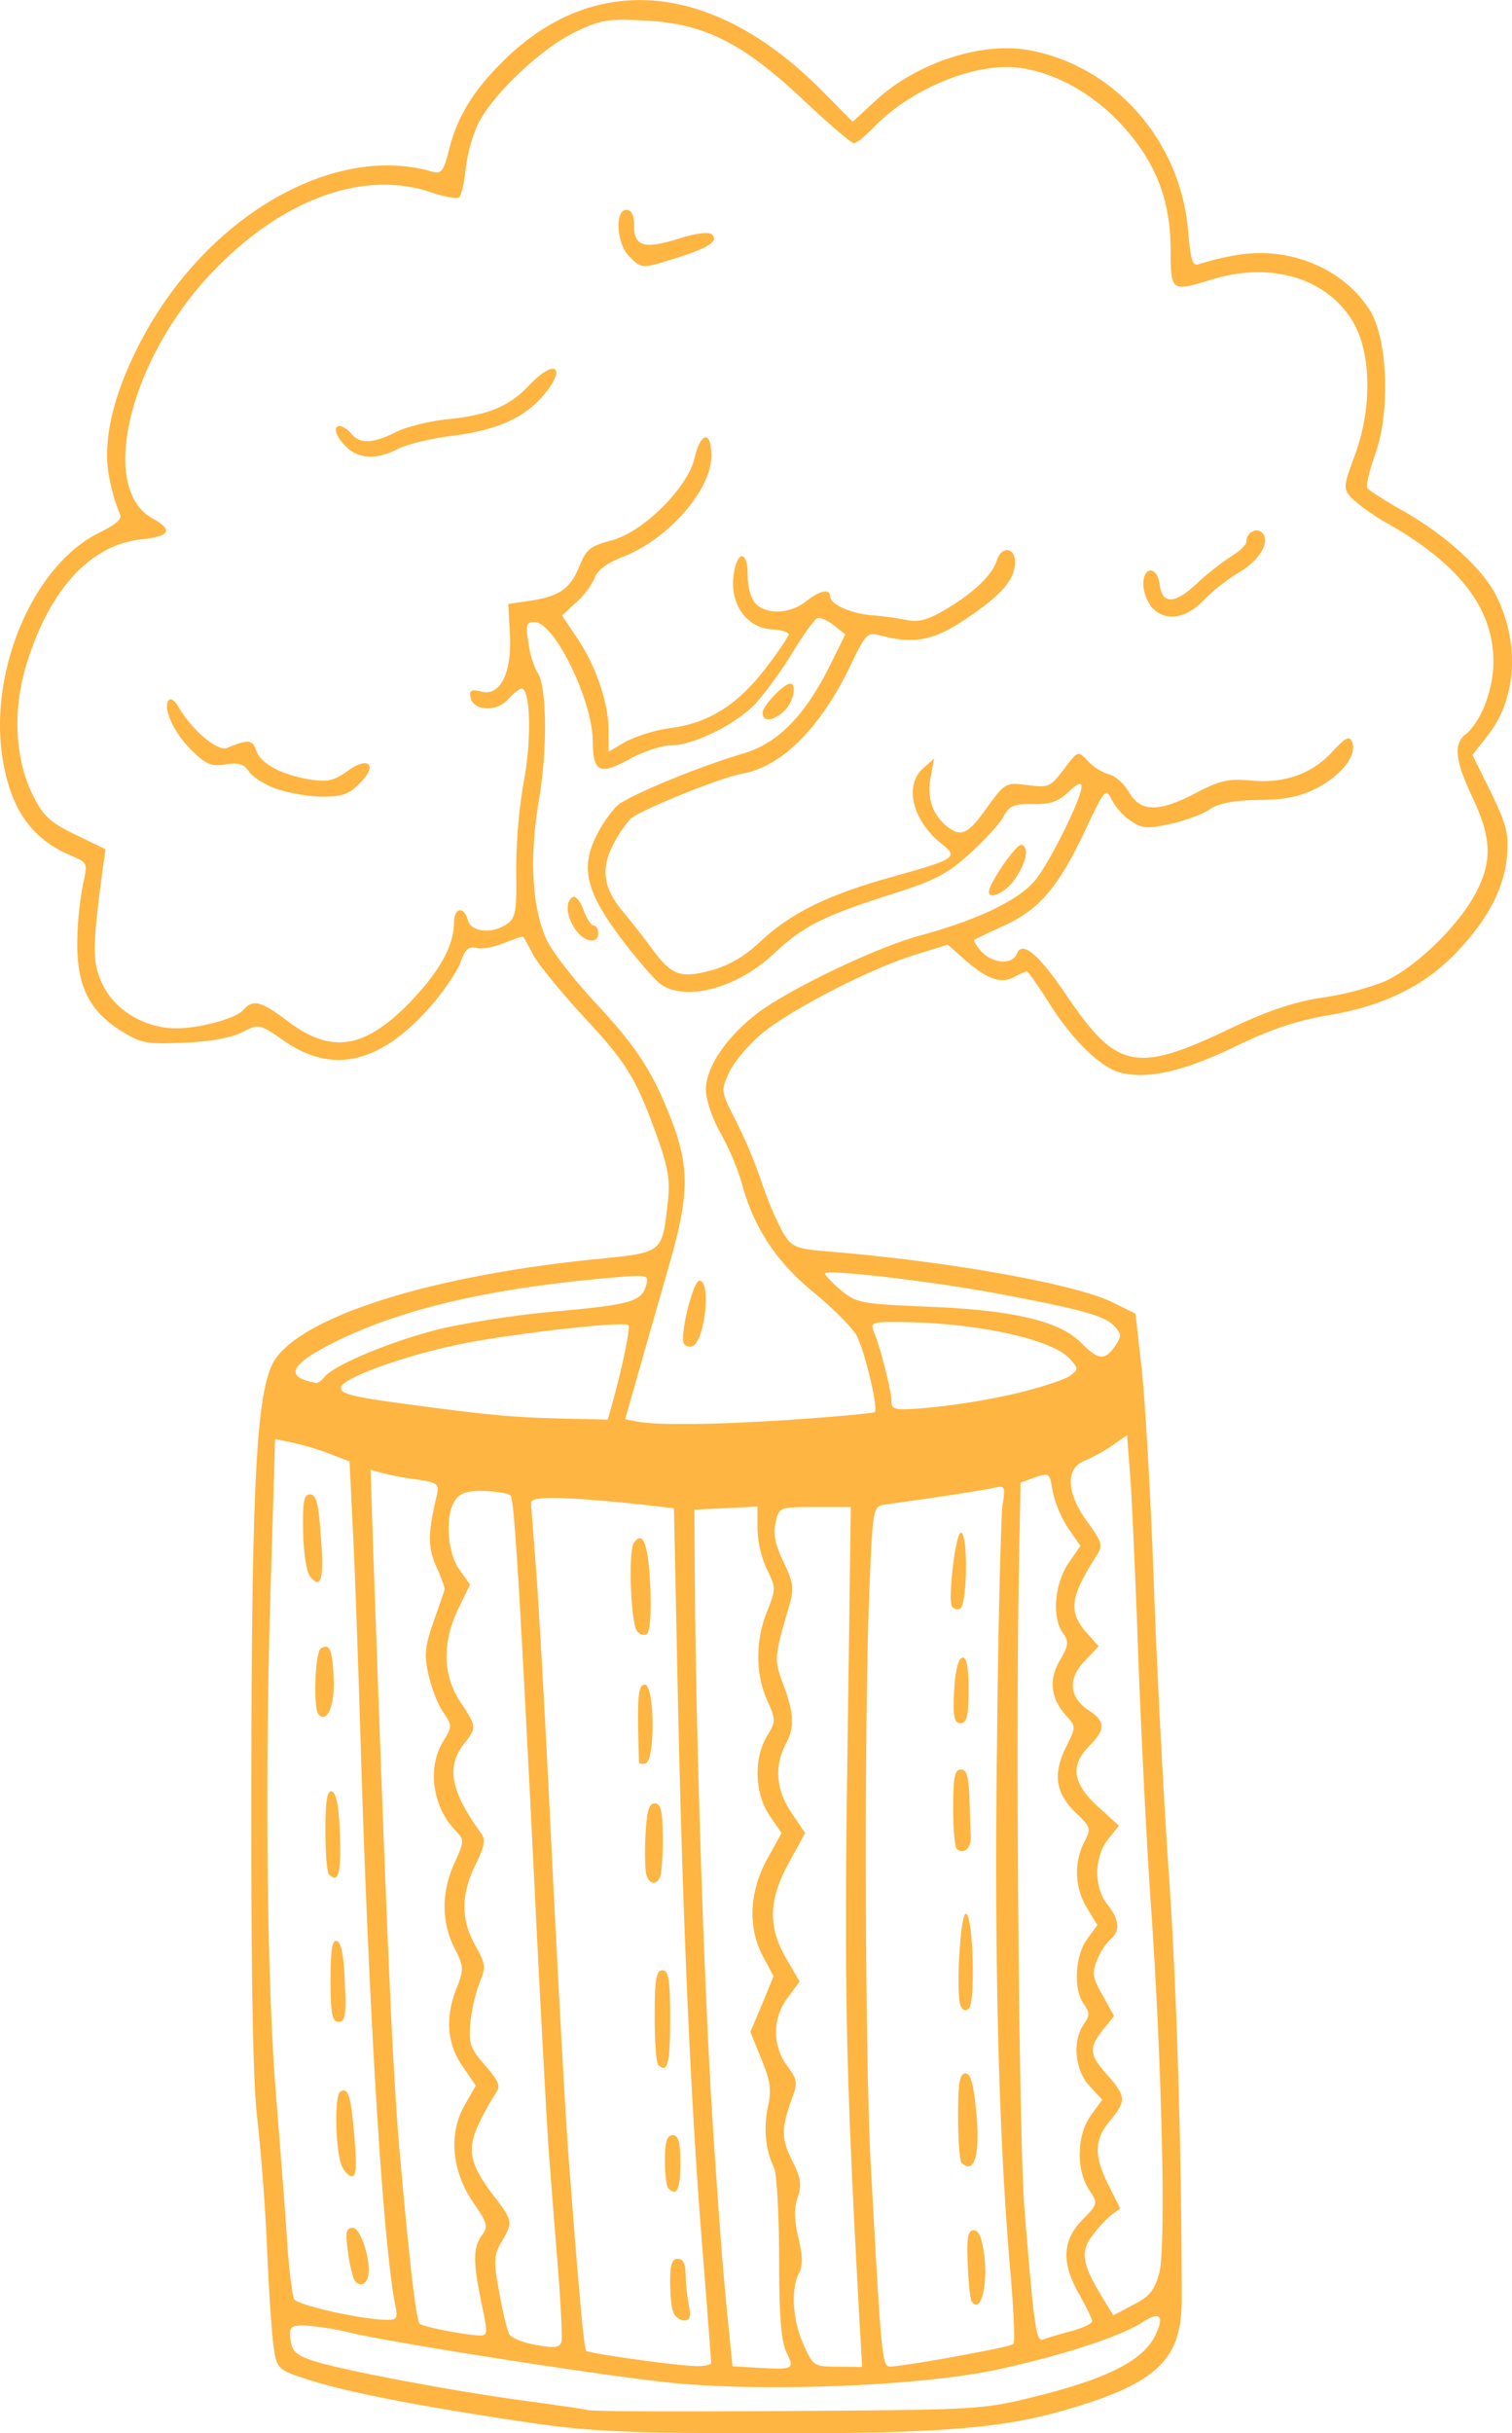 <?xml version="1.0" encoding="UTF-8"?>
<svg data-bbox="-0.001 0.023 352.22 566.417" viewBox="0 0 352.22 566.44" xmlns="http://www.w3.org/2000/svg" data-type="color">
    <g>
        <g>
            <path d="M347.35 184.52c3.67 7.63 4.17 9.57 3.67 15.1-.73 7.62-5 15.39-12.73 23.08-7.19 7.19-16.68 11.64-29 13.66-7.19 1.23-13.3 3.23-21.7 7.33-11.8 5.68-20.29 7.63-26.6 6-4.54-1.15-11.15-7.55-16.47-16-2.66-4.17-5-7.54-5.33-7.54a11.38 11.38 0 0 0-2.94 1.29c-3.09 1.65-6.26.5-11.36-3.89l-4.1-3.66-8.05 2.51c-10.5 3.31-28.76 12.73-35.44 18.34-2.88 2.45-6.26 6.39-7.41 8.84-2 4.38-2 4.38 1.44 11.15a112.92 112.92 0 0 1 6.11 14.51 77.6 77.6 0 0 0 4.89 11.58c2.23 3.6 2.8 3.89 11.72 4.6 28 2.37 56.51 7.55 65.06 11.72l5.4 2.66 1.49 13.31c.79 7.27 2.09 29.91 2.81 50.33s2.37 50.89 3.52 67.64c1.8 25.74 2.95 64.5 2.95 98.29 0 13.94-5.76 19.48-27.18 25.66-15.16 4.39-30.19 5.53-72 5.4-32.93-.08-39.55-.44-56.3-3-23.73-3.59-40.19-6.82-48.67-9.71-6.25-2-6.61-2.37-7.34-7-.42-2.6-1.15-13-1.57-23.16S60.7 499.71 59.91 493c-1-8.34-1.43-32.78-1.36-78.08.07-68.08 1.15-89.43 4.82-97.2 5.1-10.64 35.44-20.56 75.2-24.58 16-1.59 15.67-1.3 17-13.38.57-5 .07-8-2.52-15.24-5-13.73-6.9-16.89-17.33-28.11-5.32-5.75-10.49-12.15-11.57-14.23s-2.09-3.89-2.23-4.1-2.08.5-4.46 1.44-5.17 1.51-6.47 1.15c-1.8-.43-2.66.36-3.73 3.38-.8 2.16-4 6.83-7 10.27-11.57 13.16-22.64 15.82-33.86 8.13-6-4.17-6-4.17-10-2.16-2.52 1.3-7.7 2.23-13.59 2.44-8.92.37-10 .16-15.1-3.08C20.59 235 17.86 229.24 18 219a78.89 78.89 0 0 1 1.3-13c1.14-5.11 1.14-5.18-2.59-6.75-9.56-4-14.45-11.15-16.25-23.59C-2.35 155.34 8 131.54 23 124.06c4.46-2.22 5.61-3.31 4.82-4.67a41.87 41.87 0 0 1-2.23-7.55c-1.8-7.91.21-18.19 6-30 14.66-30.2 45.15-48.75 69-41.91 2.24.64 2.74 0 4-5 2-8.12 6-14.38 13.73-21.78 21.21-20 48.46-17 73.19 8l7.12 7.19 5.24-4.82c9.71-9 25-13.94 36.17-11.78C259.78 15.5 275 32.9 276.75 53.61c.65 7.19 1 8.48 2.66 7.84a64 64 0 0 1 8.26-2c12.52-2.3 25.31 3 31.49 12.87 4.1 6.69 4.75 23.37 1.23 33.29-1.37 3.88-2.24 7.48-1.88 8s4 2.87 8.2 5.25c10 5.61 18.77 13.58 21.93 20 5.46 11.15 4.6 23.88-2.08 32.35l-3.56 4.54Zm-6-13.51c3.67-3 6.54-10.43 6.54-17 0-12.37-7.91-22.64-24.73-32.2a46.78 46.78 0 0 1-8.27-5.83c-2-2.23-2-2.66.64-9.78 4.11-10.93 4-23.86-.35-31.28-6-10.13-19-14.08-32.71-9.91-9.71 2.95-9.71 3-9.78-6.84 0-11.64-3.53-20.56-11.29-29-6.61-7.27-15.46-12.23-23.87-13.38-10.14-1.37-25.38 4.81-34 13.88-2 2-4 3.67-4.61 3.67s-5.89-4.54-11.71-10C173.08 10 164.09 5.51 150.42 4.79c-9-.5-10.48-.21-16.75 2.81-8 4-19.18 14.66-22.43 21.49a36.51 36.51 0 0 0-2.79 10.57c-.37 3.09-1 6-1.59 6.32s-3.52-.21-6.47-1.22c-15.75-5.32-34.65 1.58-50.9 18.55-19.41 20.34-26.67 50.4-13.94 57.38 4.88 2.72 4.09 4.17-2.74 4.88-11.81 1.3-21.35 11.72-26.67 29.19-3.23 10.49-2.66 22 1.51 30.34 2.45 4.89 4 6.33 9.92 9.2l7 3.38-.78 5.61c-2.38 18.05-2.3 21.07.36 26.38 2.94 5.68 9.7 9.64 16.68 9.71 5.53.07 14.23-2.3 15.89-4.31 2.15-2.52 4.16-2 10.13 2.52 10.42 8 18.4 6.6 29.33-5 6.33-6.69 9.57-12.65 9.57-17.75 0-3.6 2.37-4 3.23-.65.72 2.87 5.89 3.31 9.27.79 1.88-1.36 2.16-3.16 2-12.22A124.66 124.66 0 0 1 122 182c1.87-9.7 1.58-21.7-.51-21.7-.5 0-1.93 1.15-3.16 2.52-2.65 2.94-8.12 2.72-8.7-.44-.36-1.72.15-2 2.59-1.36 4.39 1.07 7.12-4.61 6.54-13.67l-.35-6.75 4.82-.72c6.89-.94 9.62-2.8 11.71-8 1.58-4 2.52-4.75 7.62-6.12 7.27-1.93 17.54-12.14 19.2-19 1.44-6.26 3.95-6.69 3.95-.65 0 8-10.2 19.56-20.78 23.58-3.38 1.3-5.82 3.09-6.32 4.68a17.49 17.49 0 0 1-4.25 5.74l-3.44 3.17 3.52 5.25c4.38 6.47 7.33 15.17 7.33 21.49V175l4-2.37a36.27 36.27 0 0 1 10.5-3.16c8.85-1.16 15.53-5.4 22-13.8 3-3.88 5.46-7.55 5.46-8s-1.72-1.09-3.81-1.16c-5.6-.22-9.56-5.32-9.12-11.58.5-6.61 3.37-7.47 3.37-1.07 0 2.8.8 5.61 1.87 6.68 2.59 2.6 8 2.38 11.65-.5 3.23-2.58 5.68-3.09 5.68-1.22s4.89 4 9.56 4.39a71.91 71.91 0 0 1 8 1.07c3 .65 5.11.08 9.27-2.37 6.41-3.74 10.94-8 12-11.43s4.25-3.1 4.25.29c0 4.09-2.95 7.55-11.22 13.15-7.62 5.18-12.3 6.12-20.13 4-3-.8-3.45-.44-6.9 6.83-7 14.59-16 23.72-25.38 25.37-4.89.86-23.23 8.27-25.89 10.43a29.86 29.86 0 0 0-4.16 6.19c-2.88 5.68-2.16 10.2 2.44 15.59 1.8 2.16 4.67 5.83 6.54 8.35 4.68 6.39 6.62 7.11 13.81 5.24 4.31-1.15 7.84-3.23 11.86-7 7-6.46 15.46-10.63 30.41-14.8s15.53-4.53 11.43-7.77c-6.68-5.31-8.7-13.51-4.24-17.47l2.59-2.3-.86 4.53c-.86 4.67.57 8.7 3.95 11.36 3.24 2.45 4.81 1.73 9.2-4.45 4.24-5.83 4.39-5.91 9.42-5.26s5.32.44 8.49-3.66c3.3-4.39 3.3-4.39 5.6-1.94a11.8 11.8 0 0 0 4.89 3.09c1.51.36 3.6 2.22 4.75 4.24 2.66 4.6 7 4.6 15.6.07 5.46-2.87 7.54-3.31 12.58-2.87 7.9.78 14.38-1.51 19.12-6.69 3.24-3.45 4-3.81 4.67-2.16 1.08 3-2.44 7.55-8.19 10.57-3.81 2-7.33 2.73-13.59 2.81-5.75.07-9.35.79-11.28 2.08-1.59 1.15-5.68 2.66-9.14 3.45-5.47 1.22-6.75 1.15-9.41-.65a14.26 14.26 0 0 1-4.46-5c-1.3-2.8-1.66-2.37-6.33 7.56-6.19 13-10.57 18.11-18.83 21.85-3.46 1.58-6.54 3.09-6.83 3.24s.5 1.43 1.65 2.73c2.58 2.87 7.26 3.16 8.26.57 1.22-3.17 5 0 11.36 9.35 11.87 17.61 16.33 18.54 38.18 8.12 8.7-4.17 15-6.26 21.42-7.26a67.18 67.18 0 0 0 14.38-3.66c6.83-2.88 16.61-12.09 21-19.7 4.46-7.84 4.46-13.45-.15-23.16-4.06-8.55-4.49-12.43-1.75-14.74Zm-71.29 358.11c1.58-6 .65-48.17-1.94-85.42-.93-13.16-2.3-39.9-3-59.31s-1.58-38.76-2-42.85l-.57-7.47-3.37 2.37a39.41 39.41 0 0 1-6.48 3.59c-4.59 1.73-4.31 7.55.65 14.31 3.38 4.67 3.6 5.39 2.16 7.69-6.4 9.92-6.76 13.3-2 18.48l2.43 2.72-3.3 3.46c-4 4.17-3.59 8.55 1.16 11.57 3.73 2.52 3.73 4.39-.08 8.2-4.45 4.46-3.88 8.63 1.94 14l5 4.53-2.59 3.24c-3.23 4.17-3.3 11.14-.06 15.16 2.79 3.6 3 6 .71 8a15.12 15.12 0 0 0-3.16 4.89c-1.22 3-1.08 4.1 1.3 8.2l2.66 4.82-2.6 3.23c-3.37 4.31-3.23 5.68 1.09 10.57s4.38 6 .57 10.57c-3.67 4.38-3.81 8.12-.36 15l2.73 5.4-2.54 1.93a32.49 32.49 0 0 0-4.46 5.11c-2.29 3.46-1.58 6.48 2.95 13.88l2.45 4 4.6-2.45c3.81-1.9 4.96-3.33 6.11-7.42Zm-1 14.66c2.29-4.68 1.22-5.9-2.95-3.17-5.39 3.46-19.71 8-34.51 11.15-18.26 3.73-54.06 5.1-75.71 2.87-15.38-1.58-62.4-8.91-73.83-11.5a64.25 64.25 0 0 0-11.21-1.8c-3.17 0-3.53.36-3.17 3.31.29 2.66 1.3 3.6 5.18 4.88 6.18 2.09 31.2 6.83 47.88 9.14 7.26 1 14.52 2 16.18 2.37s22.93.36 47.37.22c43.71-.29 44.5-.29 57.52-3.53 16.1-4.03 24.37-8.2 27.25-13.94Zm-9.43-230.27c1.66-2.38 1.66-2.89.08-4.68-2.3-2.51-7.19-3.89-26.89-7.62-15.24-2.88-39.62-5.75-40.62-4.82-.22.21 1.36 1.94 3.52 3.81 3.81 3.17 4.61 3.31 20.85 4 19.48.79 30.12 3.31 35.16 8.27 4.02 4.12 5.61 4.34 7.9 1.04Zm-2.87 175.27-3-3.24c-3.38-3.66-4-10.42-1.3-14.31 1.44-2.08 1.44-2.73 0-4.74-2.44-3.38-2.08-11.07.73-15l2.44-3.37-2.44-4a15.74 15.74 0 0 1-.65-15.24c1.65-3.16 1.58-3.52-1.72-6.69-4.9-4.6-5.61-9.13-2.6-15.24 2.45-5 2.45-5 .22-7.48-3.67-4-4.24-8.48-1.51-13 2-3.45 2.09-4.31.72-6.25-2.66-3.53-2-11.43 1.15-16.18l2.88-4.17-2.88-4.17a26.5 26.5 0 0 1-3.59-8.56c-.65-4.23-.8-4.38-4.1-3.23l-3.38 1.22-.36 19.34c-.8 40.27 0 135 1.29 150 2.31 28.19 2.73 30.77 4.39 30.12.86-.36 3.81-1.22 6.47-1.93s4.89-1.74 4.89-2.31-1.37-3.37-3-6.25c-4.17-7.26-4-12.51.71-17.33 3.67-3.73 3.67-3.88 1.59-7-3.09-4.68-2.87-12.8.36-17.26Zm-4.82-305.62c0-1.16-.93-.8-3.09 1.22-2.3 2.23-4.31 2.88-8.26 2.8-4.32-.07-5.47.36-6.76 2.81-.87 1.65-4.39 5.53-7.84 8.63-5.25 4.81-8.12 6.32-18.55 9.63-15.75 5-20.34 7.33-27.46 14-8.34 7.77-20.21 10.92-26 6.9-1.44-1-5.68-5.9-9.41-10.86-8.05-10.71-9.43-16.39-5.54-23.94a29.17 29.17 0 0 1 4.68-6.75c2.58-2.37 19.26-9.21 29.33-12.16 8-2.3 14.38-8.7 20.2-20.34l3.67-7.41-2.59-2.08c-1.51-1.22-3.24-1.94-3.89-1.72s-3.3 3.88-5.89 8.12a90.41 90.41 0 0 1-8.48 11.72c-4.61 4.88-14.38 9.7-19.7 9.78-2.16 0-6.61 1.43-9.92 3.3-6.69 3.67-8.28 2.95-8.34-4 0-9.7-8.92-28-13.59-28-1.94 0-2.09.65-1.36 5.1a20.29 20.29 0 0 0 1.93 6.47c2.3 2.81 2.52 17.61.5 29.62-2.29 13.44-1.72 24.88 1.66 32.57 1.15 2.66 6.18 9.13 11.07 14.45 10.14 10.79 13.87 16.61 18.33 28.32 4 10.65 3.82 17.19-.71 32.93-2 7-5.18 18.12-7 24.52l-3.31 11.57 2.52.51c4.82.94 17 .86 36-.36 10.49-.72 19.34-1.51 19.63-1.8.86-.86-2.23-13.88-4.17-17.69-.94-1.87-5.47-6.4-10-10.13-8.77-7.12-14.09-15.24-16.82-25.53a58.76 58.76 0 0 0-4.89-11.5c-2-3.52-3.45-7.91-3.45-10.28 0-5 4.6-11.93 11.58-17.4s27.67-15.53 38.31-18.4c13.81-3.74 23.52-8.49 27.11-13.23s10.5-18.8 10.5-21.39Zm-2.8 137.17c2.16-1.58 2.16-1.72 0-4.09-4.24-4.61-22.5-8.49-40.12-8.49-5.68-.07-6.32.21-5.53 2.09 1.51 3.52 4.17 13.87 4.17 16.25 0 2.15.65 2.3 9.06 1.57a164.34 164.34 0 0 0 19.7-3.23c5.75-1.36 11.49-3.23 12.72-4.1Zm-13.09 225.31c.44-.36.08-8.12-.72-17.18-2.72-31.63-3.73-72-3.08-122.51.28-28 .93-53 1.29-55.57.72-4.6.72-4.67-2.73-3.88-1.87.36-7.7 1.3-13 2.08s-10.71 1.51-12.07 1.73c-2.38.43-2.52 1.44-3.31 22.29-1.15 31.85-.93 107.41.43 131.64 2.52 45.93 2.59 46.73 4.67 46.66 1.08 0 7.77-1 14.89-2.31s13.27-2.51 13.63-2.95ZM200.83 551l-.83-14.7c-2.95-54.28-3.38-73.9-2.59-127.61l.79-57.88h-8.41c-8.34 0-8.34.08-9.13 3.67-.58 2.51-.08 5.17 1.87 9.13 2.37 5 2.51 6.12 1.22 10.5-3.31 11.21-3.38 12.29-1.66 17 2.88 7.55 3.1 10.71 1.09 14.59-2.89 5.39-2.45 10.93 1.22 16.33l3.16 4.67-3.74 6.82c-4.81 8.7-5 15-.64 22.43l3.08 5.32-2.8 3.82a13.17 13.17 0 0 0-.15 15.74c2.52 3.38 2.6 3.88.94 8.34-2.3 6.47-2.22 8.91.5 14.23 1.8 3.6 2 5.25 1.08 8.05-.86 2.45-.86 5.26.14 9.43s1.09 6.53.15 8.26c-1.94 3.67-1.51 11 1.08 16.69 2.23 5 2.44 5.1 7.91 5.1Zm-23.94.21c7.9.43 8.26.29 6.33-3.59-1.23-2.37-1.73-8.34-1.73-22 0-10.35-.58-19.78-1.16-21-2-3.89-2.51-9.42-1.43-14.24.86-3.81.57-5.89-1.51-11L174.8 473l2.74-6.46 2.65-6.48-2.44-4.6c-3.6-6.69-3.23-15 .93-22.64l3.39-6.11-2.81-4.1c-3.45-5-3.74-13.31-.58-18.48 2.09-3.45 2.09-3.74 0-8.41-2.73-6-2.73-14 .08-20.78 2-5 2-5.39-.08-9.56a24.57 24.57 0 0 1-2.23-9.49v-5.18l-7.33.36-7.4.36.21 24c.43 37.73 2.37 94.6 4.39 123.44 1.73 25.45 2.23 31.48 3.66 45.43l.65 6.54ZM165.67 550c0-.51-1.08-14.38-2.38-30.84-2.58-33.5-4.45-76.64-5.53-131.35L157 351.1l-6.18-.72c-18.62-2-27.1-2.22-27.1-.58 0 .87.58 7.84 1.15 15.39s1.94 31.35 3 52.77c2 41.04 3.87 76.04 4.88 88.04 2.15 28.18 3.3 40.75 3.81 41.26s19.62 3.31 25.22 3.52c2.16.12 3.89-.25 3.89-.78ZM150.5 299.26c.65-2.58.51-2.58-8.55-1.79-27.9 2.44-48.25 7.19-63.7 14.81-10.78 5.32-12.22 8.27-4.68 9.63.44.15 1.37-.57 2.09-1.44 2.52-3 17.47-9.05 28.54-11.5a238.35 238.35 0 0 1 25.74-3.74c16.89-1.51 19.56-2.3 20.56-5.97Zm-7.69 26.83c2.22-8.06 4.09-17.19 3.59-17.62-1.22-1-28.25 2.09-40 4.6-13.23 2.81-27 7.91-27 10 0 1.51 2.73 2.15 19.2 4.31 16.24 2.15 21.42 2.59 33.79 2.88l9.2.21Zm-12 219c.22-.94-.21-9.64-1-19.2s-1.57-20.12-1.86-23.43-1.66-27.82-3-54.57c-3.67-74.49-5.1-98.71-6-99.71-.43-.51-3.09-1-6-1.09-3.88-.14-5.6.36-6.83 2-2.51 3.37-2 12.22.86 16.24l2.52 3.53-2.73 5.61c-3.81 7.9-3.67 15.53.5 21.78 3.82 5.76 3.82 5.89.8 9.7-4.17 5.33-3.1 11 3.88 20.64 1.22 1.66 1 3-1.22 7.55-3.38 6.9-3.38 12.79 0 18.76 2.37 4.24 2.51 5 1 8.56a40 40 0 0 0-2.15 9.35c-.44 4.88-.08 6 3.44 10 3.24 3.74 3.67 4.81 2.45 6.47a63.34 63.34 0 0 0-3.88 7c-2.87 6.12-2.23 9.42 3.23 16.61 4.68 6.11 4.75 6.33 2 11-1.8 3.08-1.87 4.45-.51 11.78.79 4.6 1.87 9 2.37 9.78s3.31 1.94 6.26 2.44c4.35.76 5.5.61 5.86-.82Zm-18.55-24.73c1.51-2 1.3-2.88-2-7.62-5-7.26-5.83-16-2.08-22.57l2.66-4.68-3.17-4.6c-3.59-5.25-4-11.43-1.22-18.26 1.65-4.25 1.58-4.89-.64-9.28-3-6-3-12.94.07-19.69 2.37-5.25 2.37-5.32 0-7.77-5.18-5.54-6.33-14.52-2.67-20.49 2.16-3.52 2.16-3.74.08-6.76-1.23-1.65-2.74-5.6-3.45-8.7-1.08-4.67-.86-6.69 1.15-12.43 1.36-3.82 2.51-7.12 2.58-7.48s-.71-2.73-1.93-5.32c-2-4.6-2-7.62.06-16.4.65-2.87.36-3.15-4.46-3.88a70.76 70.76 0 0 1-8.11-1.51l-2.81-.79.79 23.8c3.17 89.3 4.46 118.84 6.19 137.24 2.15 24.09 3.66 37 4.45 37.75s10.07 2.52 13.51 2.73c2.45.15 2.45-.07.94-7.33-2.03-9.72-2.03-13.11.05-15.98ZM89.4 540c3.08.14 3.3-.14 2.72-3.16-2.8-13.73-6-65-7.9-124.31-.65-21.78-1.51-46.95-2-55.94l-.79-16.39-4.89-1.87a66.41 66.41 0 0 0-8.7-2.58l-3.76-.75-.93 31c-1.51 45.37-1 94.91 1.08 120.86 1 12.51 2.23 28.25 2.66 34.94s1.22 12.72 1.65 13.44c.86 1.35 14.67 4.51 20.86 4.76Z" fill="#ffb541" data-color="1"/>
            <path d="M294 124c2 2-.43 6.32-5.32 9.21a46.67 46.67 0 0 0-8.49 6.68c-4 4.24-8.84 4.81-11.86 1.51a9.62 9.62 0 0 1-2-5.4c0-4.3 3.31-4.23 3.81.08.58 4.67 3.52 4.6 8.63-.21a63.37 63.37 0 0 1 8-6.33c1.94-1.15 3.59-2.74 3.59-3.52-.03-2.02 2.35-3.32 3.64-2.02Z" fill="#ffb541" data-color="1"/>
            <path d="M238 196.67c1.86.65 1.07 4.24-1.8 8.27-2.09 2.88-5.83 4.6-5.83 2.66s6.47-11.36 7.63-10.93Z" fill="#ffb541" data-color="1"/>
            <path d="M229.3 525.16c.86 7.26-.94 13.73-3 10.49-.29-.51-.72-4.45-.87-8.7-.28-6.11.08-7.76 1.37-7.76s1.99 1.94 2.5 5.97Z" fill="#ffb541" data-color="1"/>
            <path d="M227.35 490.93c1.09 10.43-.28 15.53-3.38 12.51-.42-.42-.79-5.32-.79-10.78 0-7.77.37-10 1.73-10 1.15.01 1.87 2.34 2.44 8.27Z" fill="#ffb541" data-color="1"/>
            <path d="M226.13 427.75c.08 2.58-1.8 4.09-3.31 2.58-.42-.44-.78-4.74-.78-9.56 0-7 .36-8.85 1.79-8.85s1.8 1.66 2 6.62c.09 3.59.23 7.76.3 9.21Z" fill="#ffb541" data-color="1"/>
            <path d="M225 445.5c1.66 0 2.3 20.42.73 22-.8.79-1.45.58-2-.65-1.04-2.94-.05-21.35 1.27-21.35Z" fill="#ffb541" data-color="1"/>
            <path d="M225.63 393.31c0 6.32-.43 7.83-1.87 7.83s-1.8-1.37-1.51-7.33c.22-4.61.93-7.62 1.87-7.91s1.51 1.58 1.51 7.41Z" fill="#ffb541" data-color="1"/>
            <path d="M223.83 356.78c1.73.08 1.51 17.11-.21 17.69a1.54 1.54 0 0 1-1.87-.51c-.94-1.86.86-17.18 2.08-17.18Z" fill="#ffb541" data-color="1"/>
            <path d="M184.08 159.15c1.65 0 .71 4.45-1.44 6.39-2.59 2.38-5 2.59-5 .36.03-1.57 4.93-6.75 6.44-6.75Z" fill="#ffb541" data-color="1"/>
            <path d="M165.89 54.61c1.57 1.51-.8 3.09-8.41 5.47-8 2.51-8 2.51-10.94-.43s-3.37-10.79-.64-10.79c1.22 0 1.8 1.23 1.8 3.67 0 4.89 2.44 5.53 10.49 3 4.03-1.27 6.98-1.63 7.7-.92Z" fill="#ffb541" data-color="1"/>
            <path d="M162.94 298.12c2.8 0 1.22 14.3-1.66 15.24a1.69 1.69 0 0 1-1.93-.5c-1.09-1.86 2.08-14.74 3.59-14.74Z" fill="#ffb541" data-color="1"/>
            <path d="M160.42 536.44c.58 2.88.36 3.74-1.07 3.74a3.1 3.1 0 0 1-2.52-1.94c-.43-1-.72-4.24-.72-7.19 0-3.88.43-5.24 1.79-5.24 1.16 0 1.8 1.14 1.8 3.44a51.48 51.48 0 0 0 .72 7.19Z" fill="#ffb541" data-color="1"/>
            <path d="M156.68 497.05c1.37 0 1.8 1.51 1.8 6.54 0 6.11-.79 7.84-2.8 5.82-.44-.43-.79-3.37-.79-6.61 0-4.32.5-5.75 1.79-5.75Z" fill="#ffb541" data-color="1"/>
            <path d="M154.31 458.65c1.44 0 1.8 2.09 1.8 11.44 0 10.42-.64 12.72-2.8 10.57-.44-.44-.8-5.54-.8-11.36 0-8.64.36-10.65 1.8-10.65Z" fill="#ffb541" data-color="1"/>
            <path d="M154.38 427a67.13 67.13 0 0 1-.42 9.27c-.65 2.52-2.45 2.73-3.31.44-.36-.87-.51-5-.29-9.28.29-5.82.79-7.62 2.15-7.62s1.8 1.53 1.87 7.19Z" fill="#ffb541" data-color="1"/>
            <path d="M151.51 369.94c.21 6.75-.15 10.21-1 10.57a2 2 0 0 1-2.16-.87c-1.44-2.3-2-18.55-.71-20.41 2.15-3.23 3.43.28 3.87 10.71Z" fill="#ffb541" data-color="1"/>
            <path d="M150.21 392.16c2.3 0 2.45 17.54.21 18.32-.86.22-1.57.15-1.57-.21s-.15-4.6-.22-9.42c-.07-6.68.29-8.69 1.58-8.69Z" fill="#ffb541" data-color="1"/>
            <path d="M138.28 215.44c.57 0 1.08.79 1.08 1.8 0 2.66-3.24 2.15-5.32-.87s-2.45-6.39-.65-7.54c.65-.44 1.79.93 2.52 2.94s1.72 3.67 2.37 3.67Z" fill="#ffb541" data-color="1"/>
            <path d="M123.19 89.77c6-6.4 9.05-4.46 3.44 2.22-4.53 5.33-10.86 8.13-21.06 9.43-5 .57-10.64 2-12.73 3-5 2.66-9.35 2.44-12.22-.44-2.52-2.51-3.17-4.82-1.37-4.82a5.43 5.43 0 0 1 2.59 1.8c1.94 2.45 5.11 2.31 10.5-.43 2.45-1.22 7.83-2.52 11.94-2.94 9.34-.92 14.38-3 18.91-7.82Z" fill="#ffb541" data-color="1"/>
            <path d="M82.21 518.62c1.93 0 4.52 8.62 3.44 11.64-.57 1.8-2.23 2-3.16.43a32.74 32.74 0 0 1-1.44-6.61c-.64-4.53-.43-5.46 1.16-5.46Z" fill="#ffb541" data-color="1"/>
            <path d="M80.84 179.57c5-3.75 7.33-1.51 2.94 2.79-2.44 2.53-4.17 3.1-8.76 3.1a40.7 40.7 0 0 1-10.57-1.8c-2.66-.93-5.54-2.73-6.41-4-1.22-1.8-2.43-2.22-5.53-1.72-3.31.57-4.53 0-8.12-3.52-4.1-4.1-6.62-10-5-11.51.42-.43 1.43.29 2.15 1.59 3 5.31 9.13 10.49 11.29 9.63 5-2.08 6-1.95 6.83.5.93 3.1 5.89 5.75 12.58 6.83 4.06.62 5.57.26 8.6-1.89Z" fill="#ffb541" data-color="1"/>
            <path d="M82.56 497.55c.58 6.61.43 9.06-.58 9.06-.78 0-1.86-1.15-2.44-2.59-1.44-3.95-1.65-16.25-.29-17.11 1.87-1.15 2.52.94 3.31 10.64Z" fill="#ffb541" data-color="1"/>
            <path d="M80.33 461.46c.37 7.62.08 9.2-1.43 9.2S77 468.94 77 461c0-7.19.36-9.57 1.51-9.14.96.25 1.61 3.56 1.82 9.6Z" fill="#ffb541" data-color="1"/>
            <path d="M79.19 427.31c.28 8.91-.37 11.22-2.6 9-.42-.44-.79-5-.79-10.29 0-7 .44-9.34 1.51-9s1.69 3.82 1.88 10.29Z" fill="#ffb541" data-color="1"/>
            <path d="M77.74 390.93c.22 6.11-1.5 10.28-3.52 8.19-1.29-1.28-.86-14.51.51-15.38 2.08-1.29 2.72.26 3.01 7.19Z" fill="#ffb541" data-color="1"/>
            <path d="M74.73 357.43c.79 10.06.14 12.72-2.45 9.63-.86-1-1.58-5.46-1.66-10.49-.13-7.05.15-8.7 1.59-8.7s2.01 2.13 2.52 9.56Z" fill="#ffb541" data-color="1"/>
        </g>
    </g>
</svg>
